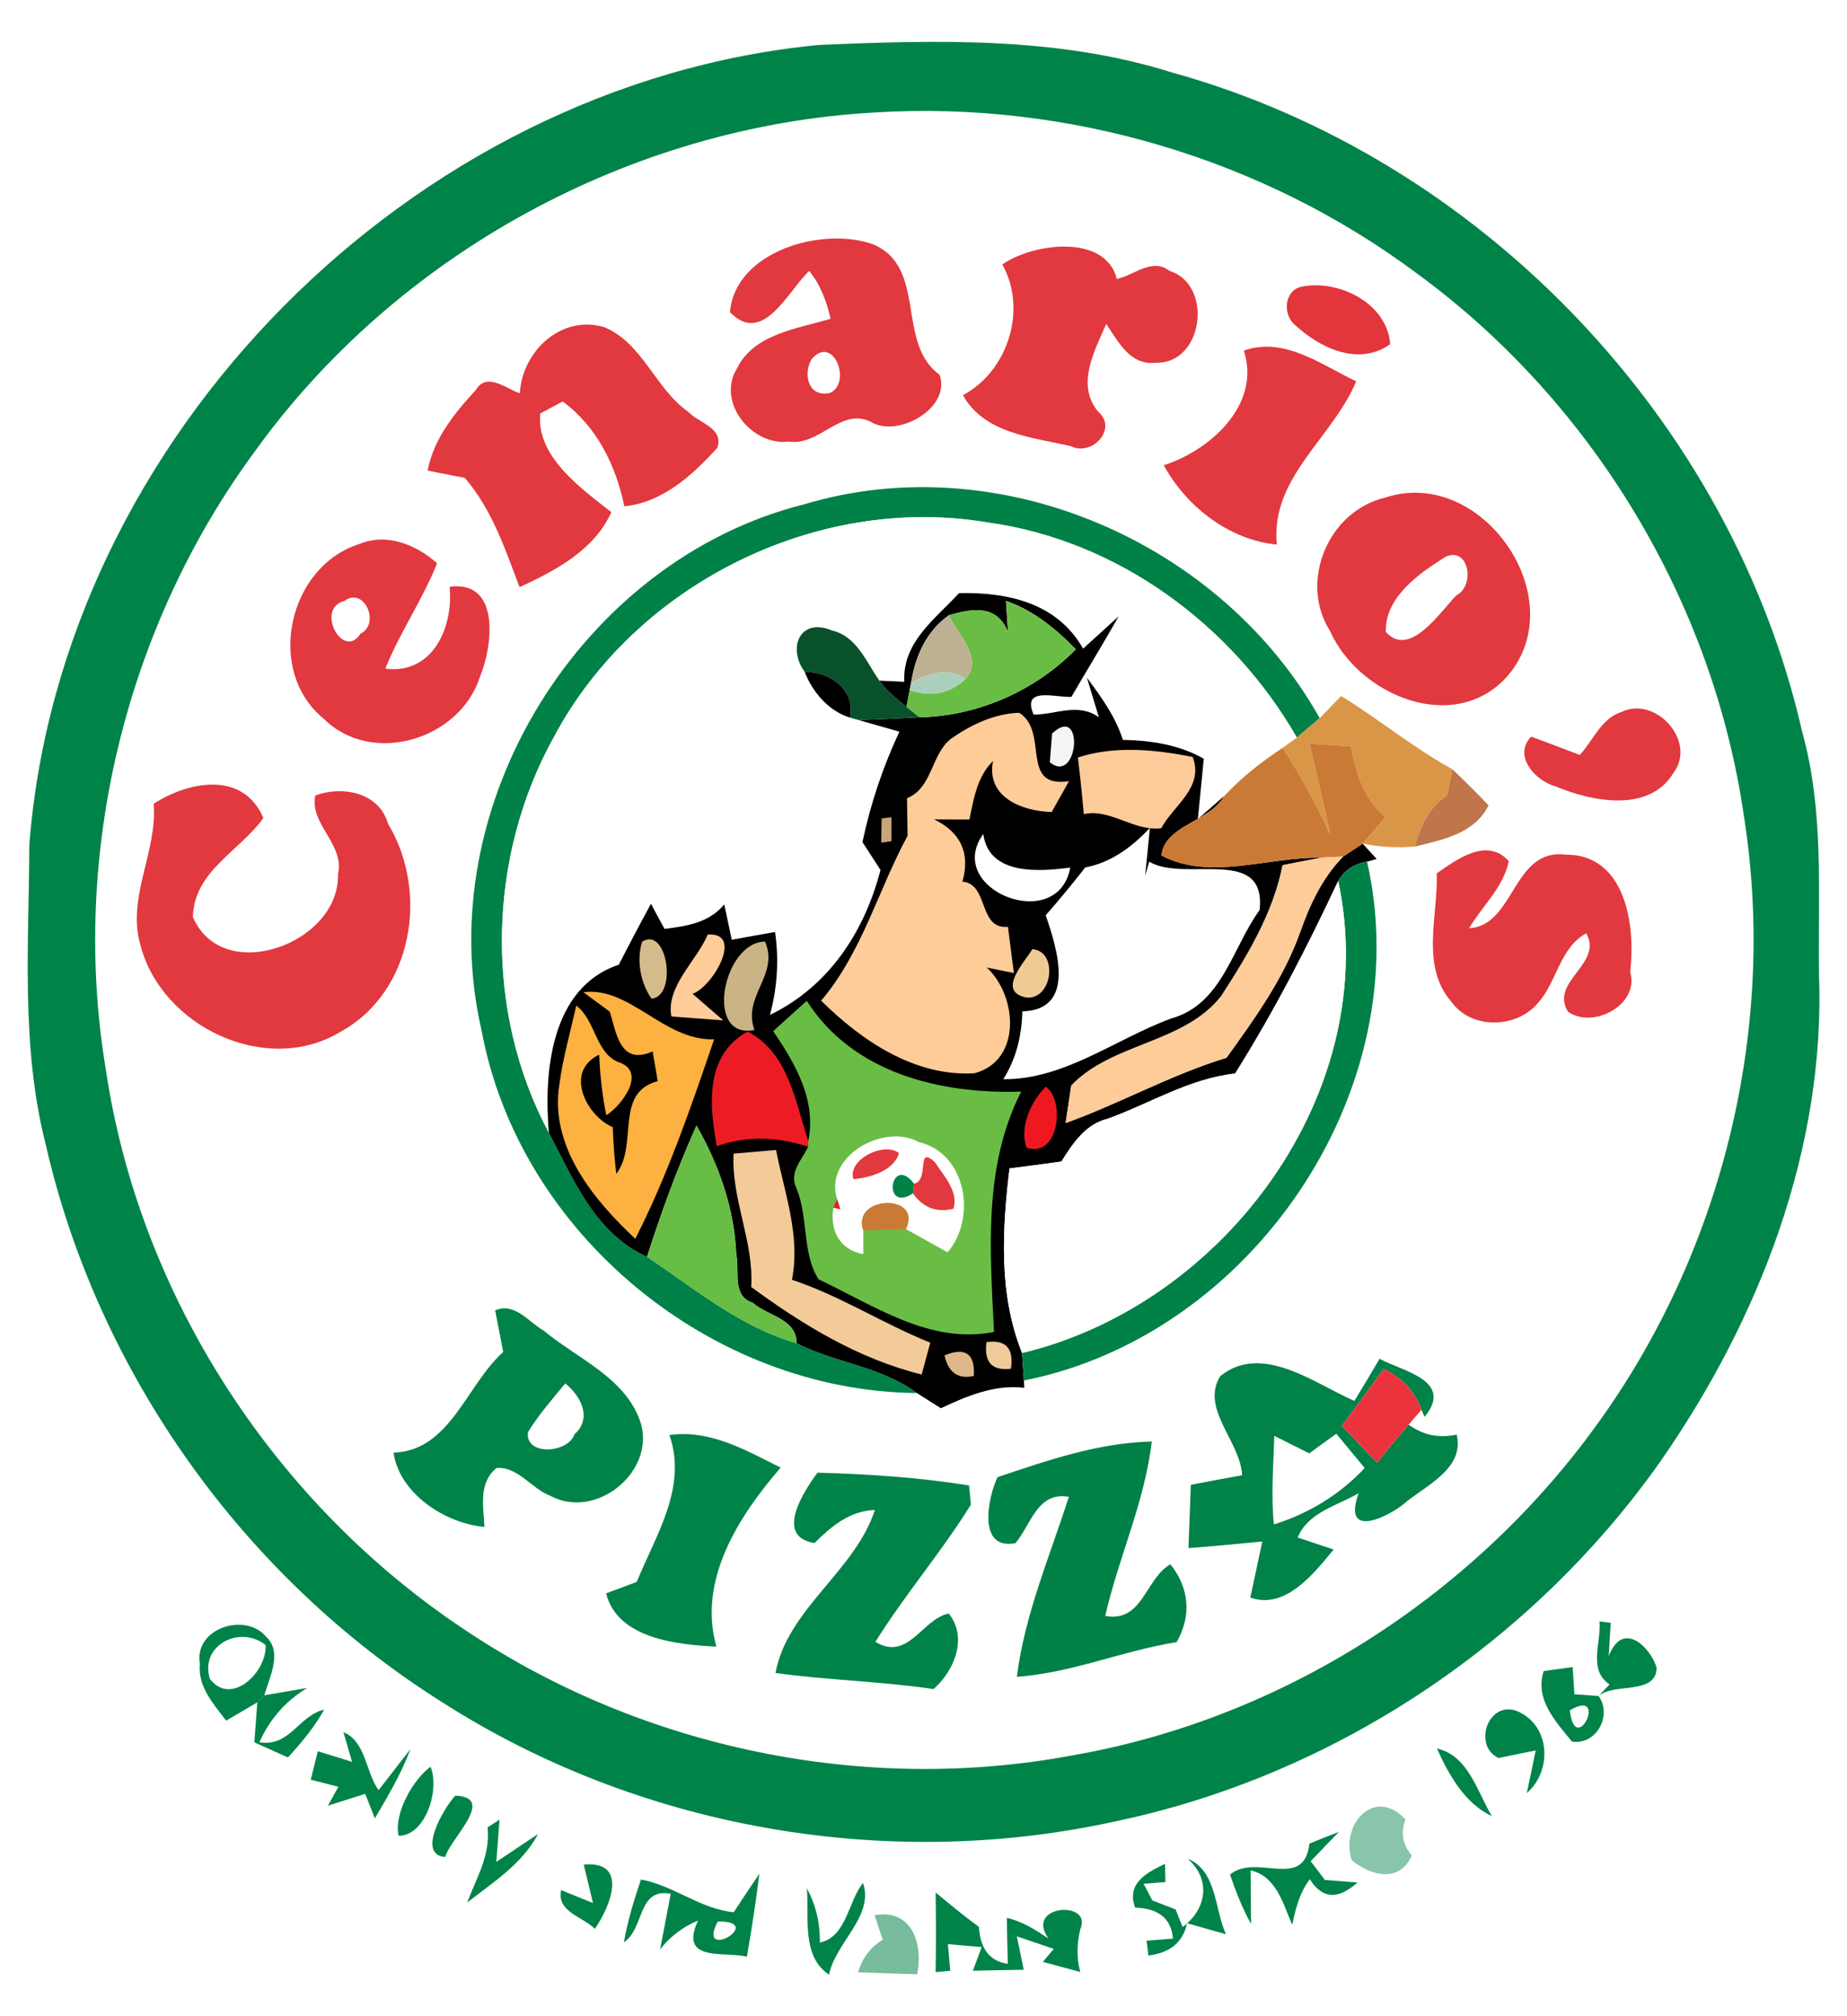 <?xml version="1.0" encoding="UTF-8" ?>
<!DOCTYPE svg PUBLIC "-//W3C//DTD SVG 1.1//EN" "http://www.w3.org/Graphics/SVG/1.1/DTD/svg11.dtd">
<svg width="131pt" height="143pt" viewBox="0 0 131 143" version="1.1" xmlns="http://www.w3.org/2000/svg">
<path fill="#ffffff" d=" M 0.00 0.00 L 131.00 0.00 L 131.00 143.00 L 0.00 143.00 L 0.00 0.00 Z" />
<path fill="#008349" d=" M 58.07 3.19 C 66.45 2.83 75.03 2.59 83.12 5.14 C 105.01 11.20 122.81 29.80 127.83 51.95 C 129.38 57.50 128.94 63.30 129.01 68.99 C 129.51 81.41 124.78 93.59 117.76 103.67 C 108.60 116.66 94.43 126.05 78.85 129.25 C 62.70 132.74 45.22 129.64 31.31 120.71 C 17.27 111.86 6.93 97.35 3.24 81.17 C 1.47 74.23 2.05 67.00 2.08 59.92 C 4.32 30.98 29.23 5.96 58.07 3.19 Z" />
<path fill="#ffffff" d=" M 62.02 7.98 C 75.66 7.13 89.59 11.23 100.54 19.43 C 112.94 28.51 121.50 42.68 123.69 57.90 C 126.03 72.71 122.28 88.33 113.62 100.55 C 104.84 113.00 91.12 121.89 76.08 124.51 C 61.38 127.27 45.69 124.05 33.23 115.78 C 19.60 106.84 9.91 92.04 7.51 75.89 C 4.96 60.63 8.92 44.45 18.08 32.01 C 28.18 17.98 44.77 8.94 62.02 7.98 Z" />
<path fill="#e2383f" d=" M 51.77 22.14 C 52.15 17.83 58.27 16.06 61.87 17.31 C 65.81 18.90 63.51 24.33 66.64 26.58 C 67.46 28.84 63.95 30.94 61.98 30.04 C 59.74 28.68 58.19 31.67 55.96 31.32 C 53.36 31.67 50.81 28.56 52.25 26.17 C 53.45 23.67 56.54 23.33 58.91 22.61 C 58.63 21.39 58.20 20.20 57.39 19.22 C 55.89 20.64 54.11 24.57 51.77 22.14 Z" />
<path fill="#e2383f" d=" M 71.09 18.76 C 73.23 17.25 78.41 16.55 79.21 19.79 C 80.43 19.53 81.72 18.26 82.94 19.21 C 86.07 20.18 85.37 25.81 81.99 25.73 C 80.15 25.95 79.32 24.23 78.46 22.98 C 77.63 24.88 76.31 27.28 77.87 29.18 C 79.33 30.43 77.42 32.40 75.96 31.65 C 73.23 31.01 69.81 30.77 68.30 28.03 C 71.50 26.32 72.88 21.94 71.09 18.76 Z" />
<path fill="#e2353c" d=" M 92.26 20.35 C 94.89 19.77 98.39 21.49 98.60 24.41 C 96.38 26.01 93.61 24.69 91.85 23.05 C 90.98 22.36 91.06 20.65 92.26 20.35 Z" />
<path fill="#e2383f" d=" M 36.87 27.90 C 37.03 24.93 39.79 22.31 42.84 23.20 C 45.57 24.31 46.46 27.55 48.79 29.19 C 49.50 29.98 51.39 30.36 50.87 31.77 C 49.14 33.69 46.97 35.66 44.28 35.91 C 43.69 33.03 42.33 30.25 39.91 28.48 C 39.51 28.69 38.72 29.11 38.32 29.33 C 38.01 32.36 41.18 34.62 43.36 36.33 C 42.14 39.03 39.40 40.47 36.85 41.65 C 35.82 38.93 34.90 36.15 32.97 33.90 C 32.31 33.77 30.99 33.51 30.33 33.38 C 30.75 31.13 32.25 29.29 33.76 27.65 C 34.53 26.36 35.93 27.59 36.87 27.90 Z" />
<path fill="#ffffff" d=" M 57.56 25.48 C 59.09 23.68 60.43 27.11 58.90 27.86 C 57.35 28.25 56.93 26.58 57.56 25.48 Z" />
<path fill="#e2383f" d=" M 88.22 24.87 C 91.08 23.85 93.72 25.88 96.19 27.05 C 94.52 31.06 90.09 33.88 90.56 38.63 C 87.17 38.30 84.14 35.93 82.54 33.00 C 85.86 31.94 89.46 28.68 88.22 24.87 Z" />
<path fill="#008147" d=" M 57.04 35.77 C 70.88 31.62 86.59 38.44 93.60 50.94 C 93.19 51.28 92.39 51.97 91.98 52.32 C 87.39 44.32 79.26 38.32 70.04 37.06 C 57.92 35.01 45.03 41.47 39.28 52.29 C 34.55 60.82 34.32 71.73 38.93 80.35 C 40.68 83.68 42.22 87.50 45.89 89.15 C 49.29 91.42 52.49 94.12 56.50 95.28 C 59.26 96.68 62.51 96.93 65.03 98.81 C 50.45 98.69 36.83 87.51 34.16 73.11 C 30.45 57.16 41.20 39.75 57.04 35.77 Z" />
<path fill="#e2383f" d=" M 98.24 35.30 C 105.06 33.02 111.61 42.40 106.96 47.91 C 103.22 52.20 96.39 49.36 94.34 44.77 C 92.10 41.25 94.22 36.24 98.24 35.30 Z" />
<path fill="#ffffff" d=" M 39.28 52.29 C 45.03 41.47 57.92 35.01 70.04 37.06 C 79.26 38.32 87.39 44.32 91.98 52.32 C 91.73 52.50 91.23 52.86 90.97 53.05 C 89.47 54.03 88.06 55.15 86.83 56.46 L 84.96 58.10 C 85.06 57.03 85.27 54.89 85.38 53.82 C 83.62 52.82 81.63 52.52 79.64 52.48 C 79.12 50.83 78.10 49.43 77.09 48.07 L 77.94 50.88 C 76.47 49.82 74.88 50.69 73.31 50.69 C 72.44 48.67 74.85 49.49 75.99 49.43 C 77.10 47.52 78.26 45.64 79.34 43.72 C 78.71 44.29 77.45 45.44 76.82 46.01 C 74.98 42.76 71.48 42.00 68.02 42.07 C 66.35 43.90 63.99 45.54 64.14 48.36 C 63.70 48.34 62.81 48.30 62.37 48.28 C 61.44 46.96 60.77 45.13 59.00 44.72 C 56.73 43.77 55.83 45.97 57.07 47.65 C 57.62 49.08 58.78 50.45 60.28 50.90 L 60.88 51.07 C 61.61 51.28 63.06 51.69 63.79 51.90 C 62.62 54.40 61.74 57.03 61.17 59.73 C 61.49 60.23 62.13 61.22 62.45 61.71 C 61.31 66.11 58.78 69.97 54.61 71.99 C 55.13 70.06 55.26 68.08 54.97 66.11 C 54.20 66.24 52.66 66.52 51.90 66.66 C 51.77 66.03 51.50 64.77 51.37 64.15 C 50.28 65.47 48.70 65.69 47.13 65.89 C 46.89 65.44 46.41 64.55 46.17 64.11 C 45.39 65.54 44.63 66.98 43.89 68.43 C 39.07 70.03 38.55 76.05 38.93 80.35 C 34.32 71.73 34.55 60.82 39.28 52.29 Z" />
<path fill="#e2383f" d=" M 25.48 38.59 C 27.44 37.78 29.50 38.63 31.00 39.95 C 29.98 42.54 28.36 44.84 27.33 47.43 C 30.70 47.86 32.17 44.48 31.89 41.62 C 35.52 41.14 34.95 45.84 34.04 48.01 C 32.62 52.46 26.39 54.37 22.98 51.00 C 18.78 47.60 20.44 40.18 25.48 38.59 Z" />
<path fill="#ffffff" d=" M 102.52 39.50 C 104.17 38.73 104.67 41.52 103.29 42.23 C 102.13 43.43 99.97 46.72 98.29 44.82 C 98.22 42.36 100.65 40.67 102.52 39.50 Z" />
<path fill="#ffffff" d=" M 24.44 42.62 C 25.82 41.59 27.01 44.23 25.57 44.95 C 24.34 46.89 22.31 43.16 24.44 42.62 Z" />
<path fill="#000000" d=" M 64.14 48.36 C 63.99 45.54 66.35 43.90 68.02 42.07 C 71.48 42.00 74.98 42.76 76.82 46.01 C 77.45 45.44 78.71 44.29 79.34 43.72 C 78.26 45.64 77.10 47.52 75.99 49.43 C 74.85 49.49 72.44 48.67 73.31 50.69 C 74.88 50.69 76.47 49.82 77.94 50.88 L 77.09 48.07 C 78.10 49.43 79.12 50.83 79.64 52.48 C 81.63 52.52 83.62 52.82 85.38 53.82 C 85.27 54.89 85.06 57.03 84.96 58.10 L 86.83 56.46 C 85.80 58.31 82.60 58.53 82.38 60.68 C 85.78 62.50 89.97 60.77 93.69 60.84 C 93.01 60.97 91.65 61.23 90.97 61.37 C 90.30 64.77 88.48 67.78 86.62 70.65 C 83.96 74.04 78.90 73.95 75.98 77.00 C 75.88 77.66 75.68 78.99 75.58 79.66 C 79.44 78.27 83.05 76.23 86.99 75.03 C 89.00 72.24 91.05 69.40 92.21 66.13 C 92.90 64.17 93.79 62.26 95.26 60.76 C 95.60 60.53 96.30 60.07 96.65 59.84 L 97.64 60.93 L 96.96 61.12 C 96.03 61.27 95.35 61.73 94.91 62.49 C 92.72 67.17 90.36 71.76 87.60 76.15 C 84.37 76.50 81.57 78.27 78.55 79.36 C 76.97 79.75 76.09 81.11 75.28 82.39 C 74.05 82.56 72.83 82.73 71.60 82.88 C 71.08 87.26 70.82 91.79 72.49 95.97 C 72.52 96.46 72.59 97.43 72.62 97.92 L 72.65 98.44 C 70.54 98.19 68.59 99.02 66.73 99.89 C 66.30 99.62 65.46 99.08 65.03 98.81 C 62.51 96.93 59.26 96.68 56.50 95.28 C 56.51 93.54 54.43 93.34 53.39 92.41 C 51.88 91.92 52.48 90.16 52.22 88.99 C 52.09 85.75 51.00 82.64 49.40 79.84 C 48.04 82.87 46.90 85.99 45.89 89.15 C 42.22 87.50 40.68 83.68 38.93 80.35 C 38.55 76.05 39.07 70.03 43.89 68.43 C 44.63 66.98 45.39 65.54 46.17 64.11 C 46.41 64.55 46.89 65.44 47.13 65.89 C 48.70 65.69 50.28 65.47 51.37 64.15 C 51.50 64.77 51.77 66.03 51.90 66.66 C 52.66 66.52 54.20 66.24 54.97 66.11 C 55.26 68.08 55.13 70.06 54.61 71.99 C 58.78 69.97 61.31 66.11 62.45 61.71 C 62.13 61.22 61.49 60.23 61.17 59.73 C 61.74 57.03 62.62 54.40 63.79 51.90 C 63.06 51.69 61.61 51.28 60.88 51.07 C 62.32 51.03 63.76 50.96 65.20 50.88 C 69.35 50.80 73.40 49.01 76.30 46.06 C 74.89 44.60 73.30 43.30 71.35 42.62 C 71.39 43.17 71.46 44.27 71.49 44.81 C 70.69 42.87 68.97 43.15 67.30 43.64 C 65.70 44.77 64.92 46.54 64.62 48.43 L 64.52 48.95 L 64.29 50.15 C 63.62 49.56 62.87 49.04 62.37 48.28 C 62.81 48.30 63.70 48.34 64.14 48.36 Z" />
<path fill="#6abd44" d=" M 71.35 42.62 C 73.30 43.30 74.89 44.60 76.30 46.06 C 73.40 49.01 69.35 50.80 65.20 50.88 L 64.29 50.15 L 64.52 48.95 C 66.02 49.47 67.34 49.21 68.47 48.18 C 69.81 46.61 67.90 45.05 67.30 43.64 C 68.97 43.15 70.69 42.87 71.49 44.81 C 71.46 44.27 71.39 43.17 71.35 42.62 Z" />
<path fill="#08512b" d=" M 57.07 47.65 C 55.83 45.97 56.73 43.77 59.00 44.72 C 60.77 45.13 61.44 46.96 62.37 48.28 C 62.87 49.04 63.62 49.56 64.29 50.15 L 65.20 50.88 C 63.76 50.96 62.32 51.03 60.88 51.07 L 60.28 50.90 C 60.72 48.93 58.83 47.64 57.07 47.65 Z" />
<path fill="#beb193" d=" M 64.62 48.43 C 64.92 46.54 65.70 44.77 67.30 43.64 C 67.90 45.05 69.81 46.61 68.47 48.18 C 67.32 47.25 65.77 47.82 64.62 48.43 Z" />
<path fill="#aad0bd" d=" M 64.62 48.43 C 65.77 47.82 67.32 47.25 68.47 48.18 C 67.34 49.21 66.02 49.47 64.52 48.95 L 64.62 48.43 Z" />
<path fill="#000000" d=" M 57.07 47.65 C 58.83 47.64 60.72 48.93 60.28 50.90 C 58.78 50.45 57.62 49.08 57.07 47.65 Z" />
<path fill="#da9647" d=" M 93.60 50.94 C 93.98 50.55 94.74 49.76 95.12 49.37 C 97.81 51.02 100.24 53.05 103.01 54.56 C 102.89 55.18 102.77 55.80 102.64 56.42 C 101.35 57.26 100.74 58.61 100.35 60.05 C 99.10 60.15 97.87 60.09 96.65 59.84 C 97.05 59.38 97.86 58.45 98.26 57.98 C 96.76 56.68 96.16 54.84 95.82 52.94 C 95.08 52.89 93.61 52.79 92.87 52.74 C 93.40 54.90 93.89 57.08 94.37 59.26 C 93.39 57.11 92.27 55.02 90.97 53.05 C 91.23 52.86 91.73 52.50 91.98 52.32 C 92.39 51.97 93.19 51.28 93.60 50.94 Z" />
<path fill="#fdcc99" d=" M 67.45 52.40 C 68.87 51.41 70.53 50.61 72.29 50.56 C 74.45 51.92 72.27 55.95 75.82 55.41 C 75.51 55.96 74.90 57.05 74.59 57.60 C 72.49 57.54 69.93 56.55 70.43 53.98 C 69.31 55.08 69.06 56.65 68.76 58.13 C 68.14 58.13 66.88 58.13 66.25 58.12 C 68.19 59.06 68.82 60.58 68.26 62.54 C 70.15 62.68 69.36 65.95 71.49 65.74 C 71.60 66.56 71.81 68.20 71.91 69.02 C 71.43 68.92 70.47 68.73 69.99 68.63 C 72.16 70.64 72.49 75.23 69.11 76.13 C 64.88 76.38 61.12 73.83 58.24 70.98 C 61.15 67.55 62.27 63.15 64.37 59.29 C 64.36 58.62 64.34 57.28 64.33 56.62 C 66.15 55.88 66.01 53.54 67.45 52.40 Z" />
<path fill="#e2383f" d=" M 112.05 53.55 C 113.00 52.52 113.57 50.95 115.01 50.50 C 117.44 49.33 120.36 52.59 118.70 54.81 C 116.97 57.69 112.90 56.86 110.30 55.77 C 108.91 55.39 107.28 53.62 108.60 52.25 C 109.46 52.57 111.19 53.22 112.05 53.55 Z" />
<path fill="#f4f4f4" d=" M 74.62 52.03 C 76.95 49.85 76.48 55.73 74.46 54.07 C 74.50 53.56 74.58 52.54 74.62 52.03 Z" />
<path fill="#cb7a35" d=" M 92.87 52.74 C 93.61 52.79 95.08 52.89 95.82 52.94 C 96.16 54.84 96.76 56.68 98.26 57.98 C 97.86 58.45 97.05 59.38 96.65 59.84 C 96.30 60.07 95.60 60.53 95.26 60.76 C 94.73 60.77 94.21 60.80 93.69 60.84 C 89.97 60.77 85.78 62.50 82.38 60.68 C 82.60 58.53 85.80 58.31 86.83 56.46 C 88.06 55.15 89.47 54.03 90.97 53.05 C 92.27 55.02 93.39 57.11 94.37 59.26 C 93.89 57.08 93.40 54.90 92.87 52.74 Z" />
<path fill="#fdcb99" d=" M 76.45 53.73 C 79.10 52.87 81.92 53.17 84.59 53.69 C 85.42 55.86 83.24 57.11 82.36 58.75 C 80.42 58.99 78.72 57.32 76.87 57.75 C 76.75 56.40 76.61 55.06 76.45 53.73 Z" />
<path fill="#bf764a" d=" M 102.64 56.42 C 102.77 55.80 102.89 55.18 103.01 54.56 C 103.89 55.40 104.75 56.25 105.58 57.13 C 104.56 59.14 102.35 59.56 100.35 60.05 C 100.74 58.61 101.35 57.26 102.64 56.42 Z" />
<path fill="#e2383f" d=" M 10.90 57.01 C 13.41 55.40 17.24 54.67 18.68 58.02 C 17.00 60.38 13.76 61.78 13.68 65.04 C 15.79 69.99 24.12 66.92 23.97 62.01 C 24.46 59.86 21.95 58.49 22.36 56.43 C 24.29 55.71 26.90 56.21 27.52 58.43 C 30.43 63.25 29.31 70.34 24.18 73.17 C 18.93 76.38 11.48 72.85 9.97 67.07 C 8.96 63.66 11.18 60.43 10.90 57.01 Z" />
<path fill="#caa577" d=" M 62.53 58.05 L 63.23 57.97 C 63.23 58.39 63.23 59.25 63.23 59.67 L 62.50 59.77 C 62.51 59.34 62.52 58.48 62.53 58.05 Z" />
<path fill="#ffffff" d=" M 75.91 61.54 C 75.03 66.33 66.90 63.08 69.74 59.16 C 70.15 62.15 73.79 61.81 75.91 61.54 Z" />
<path fill="#ffffff" d=" M 81.56 58.72 C 81.48 59.57 81.31 61.26 81.22 62.11 L 81.51 61.12 C 84.03 62.63 89.84 59.93 89.34 64.55 C 87.39 67.23 86.70 71.22 83.08 72.24 C 79.12 73.69 75.50 76.59 71.16 76.55 C 72.08 75.09 72.47 73.45 72.51 71.74 C 76.41 71.63 74.93 67.18 74.17 64.92 C 75.13 63.82 76.07 62.69 76.97 61.53 C 78.80 61.19 80.30 60.07 81.56 58.72 Z" />
<path fill="#fdcc99" d=" M 93.69 60.84 C 94.21 60.80 94.73 60.77 95.26 60.76 C 93.79 62.26 92.90 64.17 92.21 66.13 C 91.05 69.40 89.00 72.24 86.99 75.03 C 83.05 76.23 79.44 78.27 75.58 79.66 C 75.68 78.99 75.88 77.66 75.98 77.00 C 78.90 73.95 83.96 74.04 86.62 70.65 C 88.48 67.78 90.30 64.77 90.97 61.37 C 91.65 61.23 93.01 60.97 93.69 60.84 Z" />
<path fill="#e2383f" d=" M 101.90 61.95 C 103.33 60.96 105.46 59.36 107.01 61.08 C 106.64 62.93 105.13 64.26 104.20 65.84 C 107.42 65.68 107.29 60.17 111.01 60.62 C 115.30 60.57 116.02 65.64 115.62 68.93 C 116.32 71.26 112.99 73.03 111.21 71.76 C 109.89 69.61 113.72 68.39 112.51 66.20 C 110.63 67.22 110.44 69.61 109.11 71.11 C 107.62 72.95 104.38 73.06 102.96 71.08 C 100.72 68.53 102.01 64.98 101.90 61.95 Z" />
<path fill="#008147" d=" M 94.91 62.49 C 95.35 61.73 96.03 61.27 96.96 61.12 C 100.64 77.31 88.78 94.73 72.62 97.92 C 72.59 97.43 72.52 96.46 72.49 95.97 C 86.90 92.53 98.11 77.35 94.91 62.49 Z" />
<path fill="#ffffff" d=" M 87.60 76.15 C 90.36 71.76 92.72 67.17 94.91 62.49 C 98.11 77.35 86.90 92.53 72.49 95.97 C 70.82 91.79 71.08 87.26 71.60 82.88 C 72.83 82.73 74.05 82.56 75.28 82.39 C 76.09 81.11 76.97 79.75 78.55 79.36 C 81.57 78.27 84.37 76.50 87.60 76.15 Z" />
<path fill="#fdcc99" d=" M 50.20 66.29 C 52.80 66.11 50.54 70.02 49.12 70.49 C 49.66 70.97 50.75 71.91 51.30 72.38 C 50.38 72.31 48.54 72.17 47.62 72.10 C 47.22 69.98 49.38 68.20 50.20 66.29 Z" />
<path fill="#d5bb8b" d=" M 45.54 66.80 C 47.33 65.65 48.07 70.67 46.21 70.84 C 45.43 69.73 45.13 68.12 45.54 66.80 Z" />
<path fill="#cab485" d=" M 53.51 73.06 C 49.90 73.78 51.29 66.80 54.26 66.79 C 55.29 69.18 52.63 70.64 53.51 73.06 Z" />
<path fill="#f0ca95" d=" M 73.22 67.33 C 75.06 67.45 74.68 70.92 72.80 70.76 C 70.66 70.33 72.65 68.28 73.22 67.33 Z" />
<path fill="#fdb140" d=" M 41.38 70.38 C 44.69 69.96 47.09 73.84 50.65 73.72 C 49.02 78.51 47.33 83.42 45.06 87.87 C 42.08 85.09 38.98 81.31 39.67 76.95 C 39.92 75.04 40.46 73.19 40.87 71.33 C 42.25 72.37 42.20 74.59 43.81 75.32 C 45.94 75.96 44.13 78.40 43.00 79.11 C 42.72 77.69 42.55 76.26 42.50 74.81 C 39.98 76.01 41.60 79.17 43.46 79.95 C 43.50 81.06 43.58 82.16 43.71 83.26 C 45.29 81.24 43.54 77.50 46.65 76.69 C 46.56 76.16 46.38 75.11 46.29 74.58 C 44.01 75.59 43.74 73.38 43.25 71.76 C 42.78 71.42 41.85 70.73 41.38 70.38 Z" />
<path fill="#69bd45" d=" M 54.84 73.14 C 55.44 72.60 56.63 71.52 57.22 70.99 C 60.48 76.12 66.71 77.62 72.43 77.43 C 69.72 82.76 70.23 88.71 70.50 94.48 C 65.94 95.38 61.97 92.59 58.05 90.74 C 56.88 88.88 57.34 86.37 56.50 84.31 C 55.93 83.19 56.86 82.29 57.32 81.34 L 57.33 80.93 C 57.92 78.02 56.39 75.43 54.84 73.14 Z" />
<path fill="#ed1c24" d=" M 50.84 81.30 C 50.30 78.40 49.99 74.82 53.03 73.17 C 55.94 74.71 56.39 78.12 57.33 80.93 L 57.32 81.34 C 55.18 80.64 52.98 80.54 50.84 81.30 Z" />
<path fill="#ef1821" d=" M 74.17 77.08 C 75.58 78.08 75.09 82.17 72.81 81.41 C 72.28 79.95 73.13 78.12 74.17 77.08 Z" />
<path fill="#68bd45" d=" M 49.40 79.84 C 51.00 82.64 52.09 85.75 52.22 88.99 C 52.48 90.16 51.88 91.92 53.39 92.41 C 54.43 93.34 56.51 93.54 56.50 95.28 C 52.49 94.12 49.29 91.42 45.89 89.15 C 46.90 85.99 48.04 82.87 49.40 79.84 Z" />
<path fill="#ffffff" d=" M 59.37 85.06 C 58.41 82.02 62.70 79.63 65.17 81.01 C 68.55 81.81 69.29 86.39 67.21 88.83 C 66.47 88.42 64.99 87.59 64.25 87.18 C 65.48 84.63 60.36 84.78 61.23 87.28 L 61.23 88.96 C 59.55 88.65 58.84 87.28 59.11 85.66 L 59.60 85.77 C 59.54 85.59 59.43 85.24 59.37 85.06 Z" />
<path fill="#f3cb99" d=" M 52.03 81.83 C 52.79 81.77 54.29 81.63 55.04 81.57 C 55.63 84.60 56.79 87.64 56.17 90.78 C 59.59 91.91 62.64 93.90 65.98 95.24 C 65.83 95.80 65.52 96.93 65.37 97.50 C 60.87 96.38 56.95 93.98 53.28 91.29 C 53.48 88.05 51.86 85.07 52.03 81.83 Z" />
<path fill="#e2383f" d=" M 60.53 83.64 C 60.08 82.27 62.68 80.96 63.76 81.79 C 63.43 83.03 61.69 83.55 60.53 83.64 Z" />
<path fill="#e2383f" d=" M 64.83 83.96 C 65.95 83.75 64.95 81.17 66.30 82.43 C 66.91 83.36 68.02 84.55 67.62 85.74 C 66.43 86.03 65.47 85.67 64.75 84.65 L 64.83 83.96 Z" />
<path fill="#008147" d=" M 64.75 84.65 C 62.52 86.09 63.16 81.80 64.83 83.96 L 64.75 84.65 Z" />
<path fill="#ed1c24" d=" M 59.37 85.06 C 59.43 85.24 59.54 85.59 59.60 85.77 L 59.11 85.66 L 59.37 85.06 Z" />
<path fill="#cb7a35" d=" M 61.23 87.28 C 60.36 84.78 65.48 84.63 64.25 87.18 C 63.49 87.21 61.99 87.25 61.23 87.28 Z" />
<path fill="#008349" d=" M 35.12 92.95 C 36.50 92.34 37.50 93.79 38.56 94.38 C 40.98 96.41 44.43 97.73 45.46 100.98 C 46.44 104.47 42.23 107.82 39.05 106.11 C 37.70 105.61 36.74 104.01 35.22 104.13 C 33.92 105.17 34.29 106.86 34.36 108.31 C 31.59 108.06 28.34 105.97 27.91 103.04 C 31.93 102.91 33.08 98.23 35.69 95.90 C 35.55 95.16 35.26 93.68 35.12 92.95 Z" />
<path fill="#eecb99" d=" M 69.97 95.20 C 71.34 95.01 71.92 95.64 71.70 97.09 C 70.35 97.25 69.78 96.62 69.97 95.20 Z" />
<path fill="#deb88a" d=" M 66.99 96.14 C 68.47 95.53 69.16 96.02 69.07 97.60 C 67.95 97.85 67.26 97.36 66.99 96.14 Z" />
<path fill="#008248" d=" M 97.85 96.38 C 99.43 97.26 103.17 97.91 101.04 100.50 L 100.82 100.00 C 100.34 98.68 99.44 97.72 98.13 97.11 C 97.16 98.46 96.17 99.80 95.17 101.13 C 96.00 102.01 96.83 102.88 97.67 103.75 C 98.40 102.84 99.15 101.94 99.91 101.05 C 100.90 101.79 102.03 102.03 103.32 101.76 C 103.89 104.22 101.08 105.37 99.56 106.68 C 98.50 107.55 95.16 109.27 96.36 105.92 C 94.85 106.80 92.77 107.27 92.04 109.06 C 92.68 109.27 93.95 109.70 94.59 109.91 C 93.19 111.61 91.17 114.20 88.68 113.32 C 88.89 112.32 89.32 110.34 89.53 109.34 C 87.78 109.51 86.04 109.68 84.29 109.81 C 84.35 108.31 84.41 106.82 84.46 105.32 C 85.67 105.09 86.88 104.86 88.10 104.64 C 87.97 102.22 85.12 99.92 86.55 97.61 C 89.51 95.23 93.20 98.12 96.06 99.37 C 96.67 98.38 97.26 97.38 97.85 96.38 Z" />
<path fill="#ffffff" d=" M 37.45 101.58 C 38.21 100.34 39.17 99.25 40.09 98.13 C 41.17 98.99 42.04 100.58 40.75 101.73 C 40.28 103.11 37.21 103.28 37.45 101.58 Z" />
<path fill="#eb333d" d=" M 98.13 97.11 C 99.44 97.72 100.34 98.68 100.82 100.00 L 99.91 101.05 C 99.15 101.94 98.40 102.84 97.67 103.75 C 96.83 102.88 96.00 102.01 95.17 101.13 C 96.17 99.80 97.16 98.46 98.13 97.11 Z" />
<path fill="#008349" d=" M 47.48 101.79 C 50.35 101.38 52.91 102.88 55.37 104.10 C 52.42 107.51 49.47 112.06 50.81 116.80 C 48.03 116.66 43.79 116.24 42.99 113.02 C 43.53 112.82 44.62 112.41 45.16 112.21 C 46.51 108.90 48.77 105.50 47.48 101.79 Z" />
<path fill="#008147" d=" M 70.75 104.78 C 74.27 103.59 77.94 102.33 81.69 102.25 C 81.20 106.51 79.34 110.46 78.39 114.62 C 81.05 115.12 81.22 111.98 83.01 110.96 C 84.36 112.62 84.52 114.65 83.45 116.48 C 79.62 117.09 76.00 118.67 72.12 118.94 C 72.68 114.52 74.46 110.38 75.81 106.17 C 73.57 105.77 73.11 108.19 72.02 109.46 C 69.31 109.98 70.05 106.26 70.75 104.78 Z" />
<path fill="#ffffff" d=" M 90.38 101.85 C 91.21 102.26 92.03 102.67 92.86 103.09 C 93.34 102.74 94.30 102.04 94.78 101.70 C 95.28 102.31 96.29 103.52 96.79 104.13 C 95.04 106.01 92.80 107.37 90.35 108.13 C 90.14 106.04 90.32 103.94 90.38 101.85 Z" />
<path fill="#008348" d=" M 57.77 109.45 C 54.89 109.00 57.02 105.77 57.98 104.46 C 61.57 104.56 65.18 104.79 68.73 105.37 C 68.77 105.71 68.83 106.39 68.86 106.73 C 66.78 110.09 64.18 113.10 62.09 116.46 C 64.42 117.87 65.39 114.84 67.29 114.45 C 68.66 116.16 67.69 118.51 66.21 119.81 C 62.49 119.26 58.72 119.18 55.00 118.67 C 55.85 114.12 60.64 111.45 62.05 107.11 C 60.27 107.16 58.97 108.26 57.77 109.45 Z" />
<path fill="#008349" d=" M 14.18 118.03 C 13.72 115.51 17.38 114.33 18.86 116.08 C 20.07 117.21 19.11 118.95 18.75 120.25 C 18.62 120.38 18.38 120.63 18.25 120.75 C 17.70 121.08 16.60 121.72 16.04 122.05 C 15.14 120.87 14.01 119.63 14.18 118.03 Z" />
<path fill="#008349" d=" M 113.45 115.01 L 114.24 115.11 C 114.21 115.70 114.14 116.88 114.10 117.47 C 115.15 114.78 117.16 117.02 117.50 118.31 C 117.43 120.27 114.52 119.33 113.38 120.30 L 114.16 119.48 C 112.61 118.45 113.58 116.48 113.45 115.01 Z" />
<path fill="#ffffff" d=" M 14.88 119.08 C 14.16 116.68 17.04 115.24 18.84 116.69 C 18.94 118.61 16.39 121.07 14.88 119.08 Z" />
<path fill="#008349" d=" M 109.49 118.53 C 110.00 118.46 111.02 118.32 111.54 118.25 C 111.57 118.74 111.64 119.70 111.67 120.18 C 112.10 120.21 112.95 120.27 113.38 120.30 C 114.38 121.69 113.20 123.82 111.49 123.53 C 110.32 122.10 108.84 120.52 109.49 118.53 Z" />
<path fill="#ffffff" d=" M 115.27 117.99 C 115.78 118.44 115.78 118.44 115.27 117.99 Z" />
<path fill="#ffffff" d=" M 18.25 120.75 C 18.38 120.63 18.62 120.38 18.75 120.25 C 18.62 120.38 18.38 120.63 18.25 120.75 Z" />
<path fill="#008349" d=" M 18.75 120.25 C 19.51 120.12 21.03 119.86 21.79 119.73 C 20.26 120.65 19.13 121.94 18.40 123.58 C 20.55 123.94 21.20 121.68 22.99 121.27 C 22.30 122.51 21.39 123.61 20.42 124.66 C 19.83 124.39 18.63 123.86 18.04 123.59 C 18.09 122.88 18.20 121.46 18.25 120.75 C 18.38 120.63 18.62 120.38 18.75 120.25 Z" />
<path fill="#008349" d=" M 106.28 124.70 C 104.42 123.80 105.57 120.59 107.60 121.37 C 109.96 122.36 110.13 125.58 108.29 127.19 C 108.45 126.43 108.77 124.92 108.92 124.16 C 108.26 124.30 106.94 124.57 106.28 124.70 Z" />
<path fill="#ffffff" d=" M 111.34 121.32 C 114.14 119.65 111.74 124.77 111.34 121.32 Z" />
<path fill="#008349" d=" M 24.36 122.87 C 25.95 123.51 25.93 125.70 26.85 126.98 C 27.41 126.25 28.55 124.80 29.11 124.07 C 28.47 125.80 27.52 127.39 26.59 128.98 C 26.42 128.55 26.07 127.68 25.90 127.24 C 25.24 127.45 23.92 127.87 23.26 128.08 L 24.00 126.74 C 23.51 126.61 22.53 126.36 22.04 126.24 C 22.16 125.73 22.42 124.72 22.54 124.22 C 23.15 124.41 24.36 124.78 24.97 124.97 L 24.36 122.87 Z" />
<path fill="#ffffff" d=" M 106.93 122.82 C 107.39 123.28 107.39 123.28 106.93 122.82 Z" />
<path fill="#008349" d=" M 101.92 124.03 C 104.13 124.51 104.78 127.10 105.81 128.82 C 103.91 127.95 102.74 125.87 101.92 124.03 Z" />
<path fill="#008349" d=" M 28.27 130.22 C 27.91 128.56 29.39 126.13 30.54 125.32 C 31.20 126.96 30.19 130.21 28.27 130.22 Z" />
<path fill="#008349" d=" M 32.29 127.37 C 35.24 127.48 31.93 130.41 31.58 131.72 C 29.53 131.58 31.46 128.26 32.29 127.37 Z" />
<path fill="#88c5aa" d=" M 95.87 131.95 C 95.05 129.40 97.50 126.69 99.68 129.06 C 99.33 130.00 99.48 130.85 100.13 131.61 C 99.28 133.58 97.23 133.07 95.87 131.95 Z" />
<path fill="#008349" d=" M 34.58 129.62 C 34.79 129.49 35.22 129.21 35.43 129.07 C 35.37 129.82 35.26 131.32 35.20 132.07 C 35.94 131.58 37.42 130.59 38.16 130.09 C 37.05 132.21 34.96 133.52 33.14 134.95 C 33.79 133.19 34.80 131.60 34.58 129.62 Z" />
<path fill="#008349" d=" M 92.87 130.77 C 93.39 130.56 94.44 130.14 94.96 129.94 C 94.46 130.46 93.46 131.50 92.96 132.02 L 93.97 133.35 C 94.54 133.39 95.70 133.49 96.28 133.53 C 95.18 134.51 93.96 134.97 92.90 133.30 C 92.18 134.24 91.89 135.39 91.65 136.53 C 91.01 135.07 90.54 133.09 88.70 132.67 C 88.71 133.62 88.72 135.52 88.73 136.47 C 88.11 135.35 87.65 134.17 87.24 132.97 C 89.10 131.41 92.49 134.15 92.87 130.77 Z" />
<path fill="#008349" d=" M 41.40 132.26 C 44.63 131.97 43.28 135.25 42.19 136.82 C 41.35 135.96 39.46 135.61 39.80 134.07 L 42.06 134.99 C 41.89 134.31 41.57 132.94 41.40 132.26 Z" />
<path fill="#008349" d=" M 80.51 135.31 C 79.87 133.60 81.33 132.82 82.63 132.21 C 82.64 132.53 82.65 133.18 82.66 133.50 L 81.11 133.62 L 81.73 134.80 L 83.38 135.44 L 83.88 136.69 C 85.58 135.43 85.92 133.31 84.23 131.84 C 86.31 132.68 86.14 135.42 86.95 137.20 C 86.26 137.01 84.88 136.61 84.19 136.42 C 83.89 137.89 82.83 138.54 81.45 138.71 C 81.42 138.44 81.36 137.92 81.32 137.66 C 81.79 137.62 82.72 137.55 83.19 137.51 C 83.08 136.10 82.19 135.37 80.51 135.31 Z" />
<path fill="#008349" d=" M 45.46 133.32 C 47.78 133.74 49.67 135.41 52.04 135.64 C 52.64 134.72 53.24 133.81 53.86 132.91 C 53.61 134.88 53.32 136.85 52.97 138.80 C 51.54 138.37 48.09 139.28 49.51 136.23 C 48.43 136.68 47.53 137.36 46.82 138.27 C 47.01 137.29 47.38 135.31 47.57 134.33 C 45.19 133.88 45.73 136.80 44.25 137.77 C 44.51 136.25 44.97 134.78 45.46 133.32 Z" />
<path fill="#008349" d=" M 57.23 133.94 C 57.86 135.12 58.17 136.41 58.15 137.79 C 60.05 137.39 60.15 134.86 61.21 133.57 C 62.02 135.90 59.24 137.82 58.80 140.07 C 56.83 138.77 57.39 135.97 57.23 133.94 Z" />
<path fill="#008349" d=" M 66.36 134.24 C 67.37 135.07 68.37 135.91 69.43 136.68 C 69.53 138.25 70.21 139.12 71.48 139.30 C 71.46 138.49 71.42 136.86 71.41 136.04 C 72.50 136.28 73.44 136.89 74.36 137.50 C 72.64 135.09 77.54 134.77 76.62 136.85 C 76.38 137.85 76.34 138.88 76.62 139.88 C 75.96 139.70 74.64 139.34 73.97 139.16 L 74.74 138.24 C 74.09 138.02 72.78 137.57 72.12 137.35 L 72.61 139.72 C 71.40 139.74 70.20 139.76 69.00 139.79 L 69.63 138.11 C 69.03 138.06 67.83 137.96 67.23 137.90 L 67.40 139.79 C 67.14 139.81 66.62 139.87 66.36 139.89 C 66.39 138.01 66.39 136.12 66.36 134.24 Z" />
<path fill="#ffffff" d=" M 50.91 136.29 C 54.43 136.27 49.35 139.25 50.91 136.29 Z" />
<path fill="#76bc9d" d=" M 62.03 135.85 C 64.71 135.38 65.48 137.90 65.05 140.04 C 63.65 140.00 62.26 139.95 60.86 139.90 C 61.15 138.90 61.73 138.13 62.61 137.59 C 62.47 137.16 62.18 136.29 62.03 135.85 Z" />
</svg>
